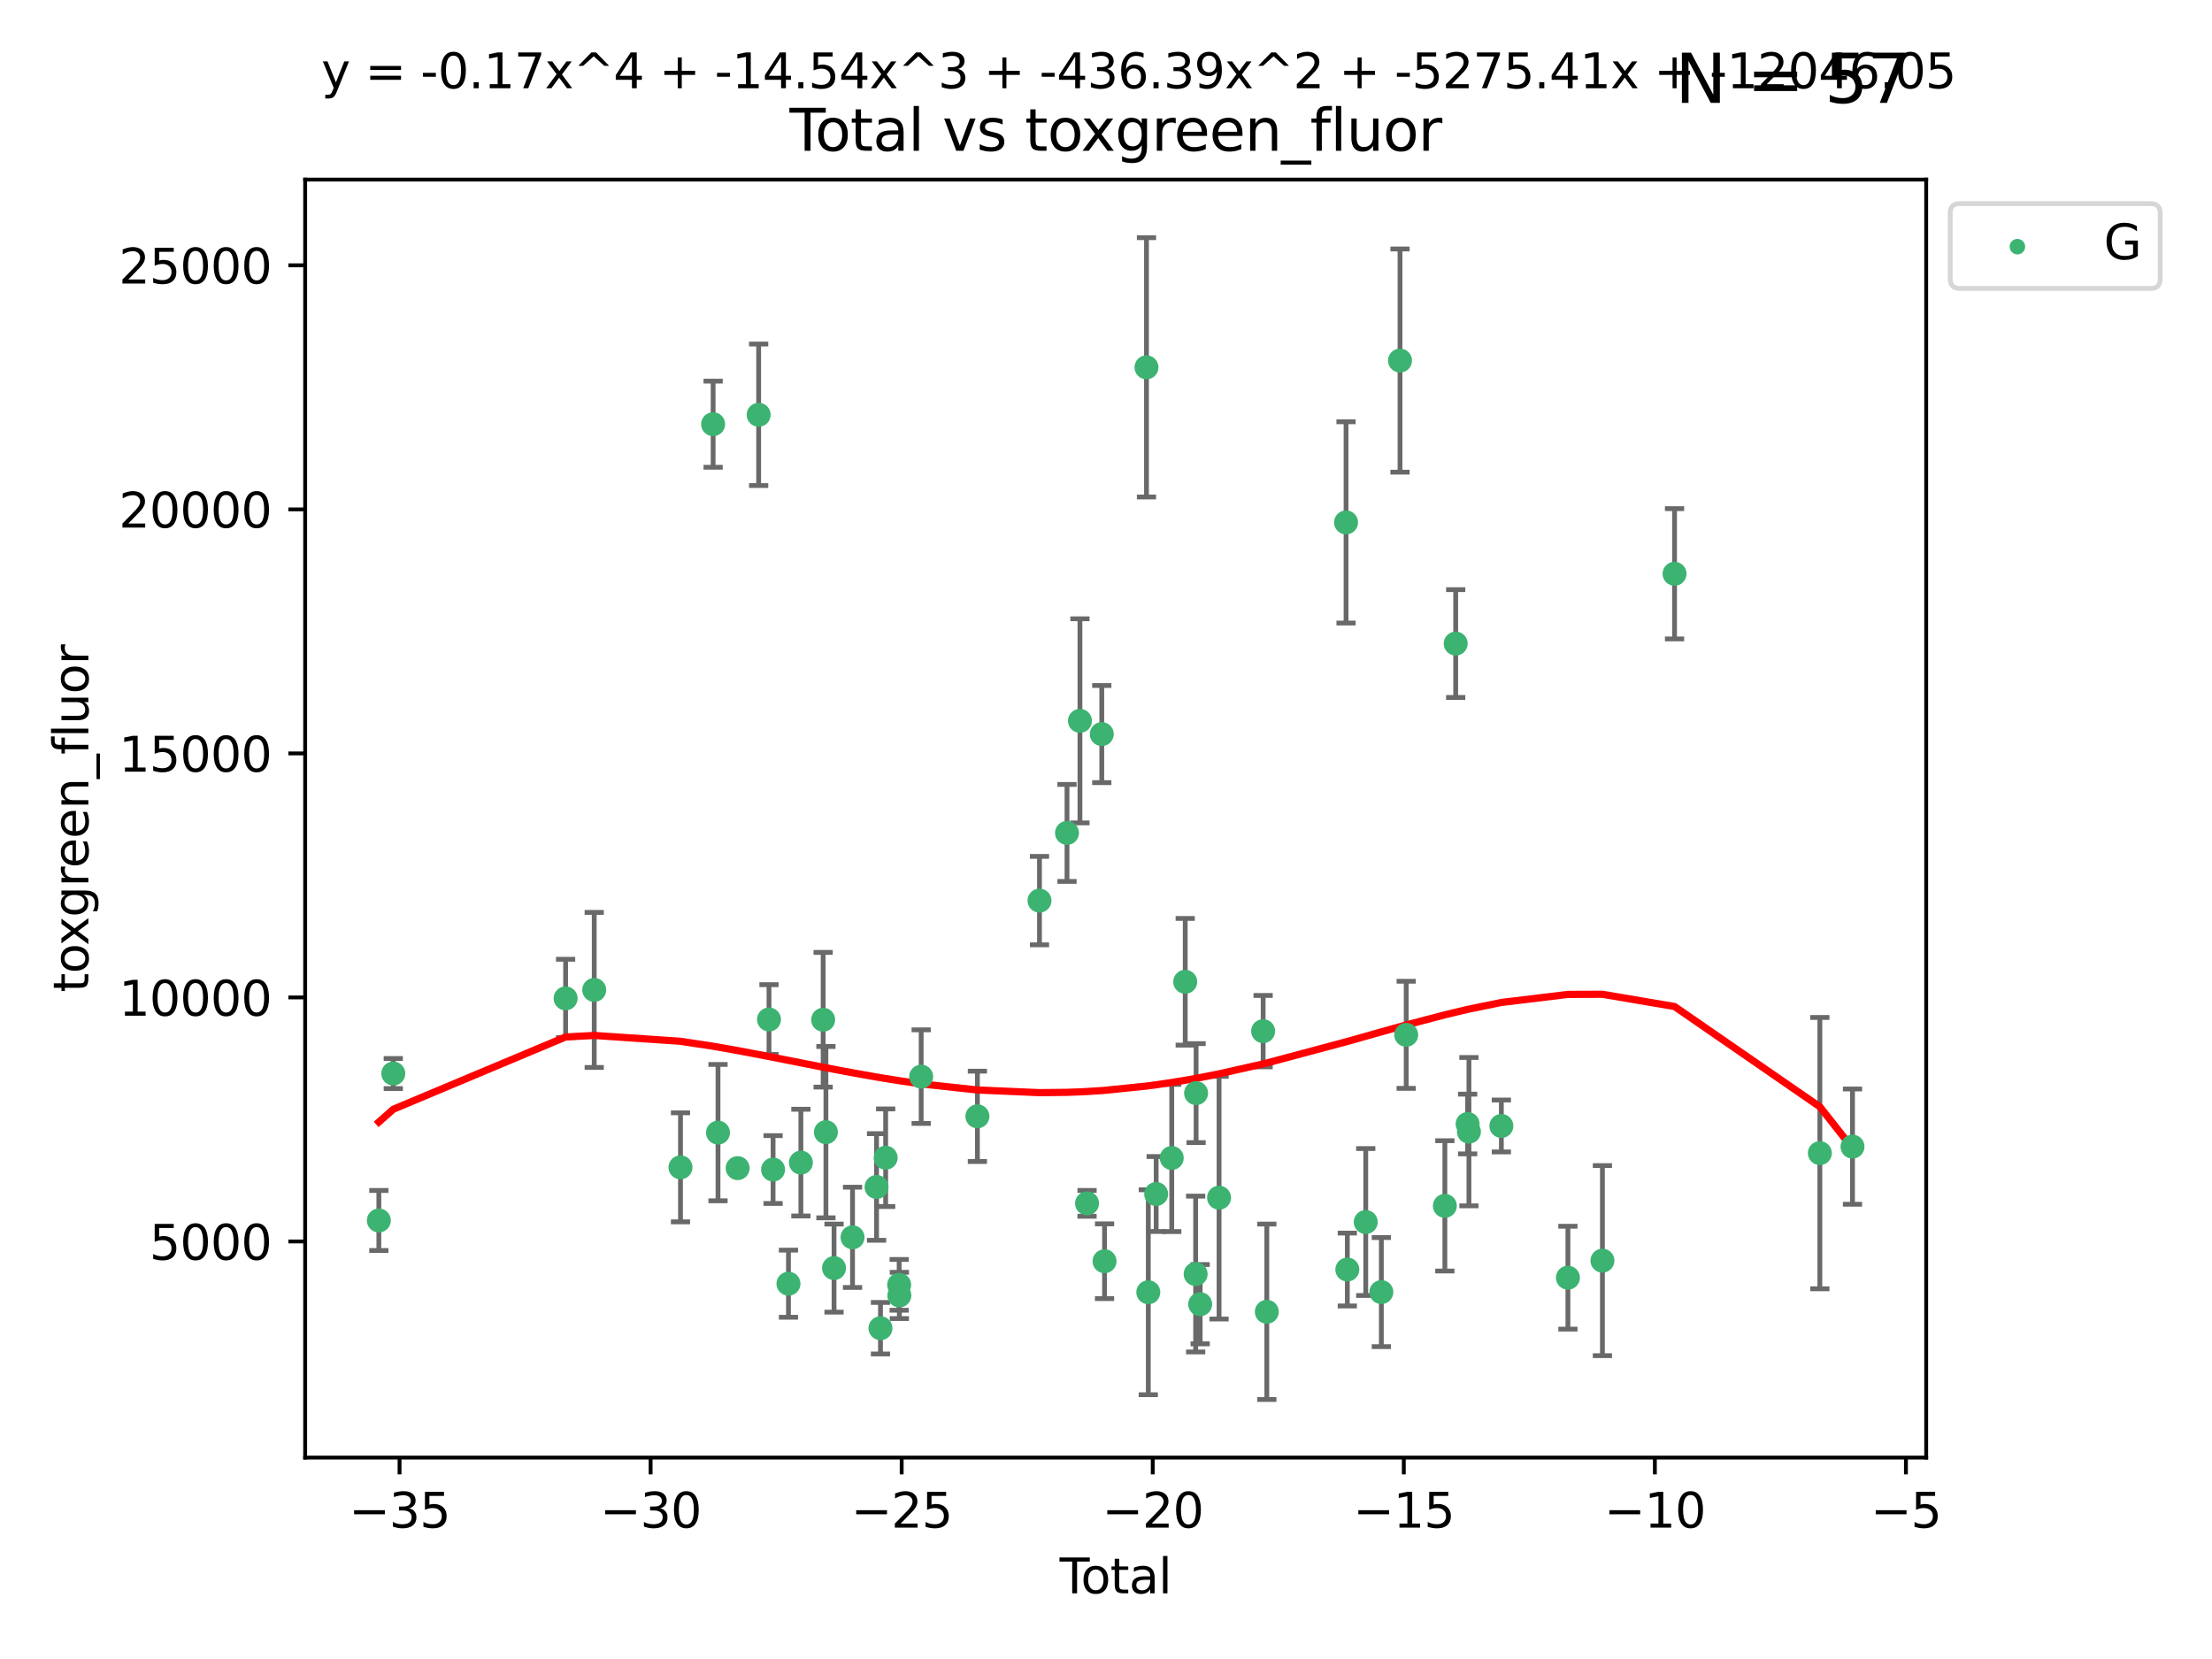 <?xml version="1.0" encoding="utf-8" standalone="no"?>
<!DOCTYPE svg PUBLIC "-//W3C//DTD SVG 1.1//EN"
  "http://www.w3.org/Graphics/SVG/1.1/DTD/svg11.dtd">
<svg xmlns:xlink="http://www.w3.org/1999/xlink" width="460.8pt" height="345.6pt" viewBox="0 0 460.8 345.6" xmlns="http://www.w3.org/2000/svg" version="1.1">
 <defs>
  <style type="text/css">*{stroke-linejoin: round; stroke-linecap: butt}</style>
 </defs>
 <g id="figure_1">
  <g id="patch_1">
   <path d="M 0 345.6 
L 460.8 345.6 
L 460.8 0 
L 0 0 
z
" style="fill: #ffffff"/>
  </g>
  <g id="axes_1">
   <g id="patch_2">
    <path d="M 63.571 303.64 
L 401.26 303.64 
L 401.26 37.411 
L 63.571 37.411 
z
" style="fill: #ffffff"/>
   </g>
   <g id="PathCollection_1">
    <defs>
     <path id="m804fa9dda6" d="M 0 1.118 
C 0.297 1.118 0.581 1 0.791 0.791 
C 1 0.581 1.118 0.297 1.118 0 
C 1.118 -0.297 1 -0.581 0.791 -0.791 
C 0.581 -1 0.297 -1.118 0 -1.118 
C -0.297 -1.118 -0.581 -1 -0.791 -0.791 
C -1 -0.581 -1.118 -0.297 -1.118 0 
C -1.118 0.297 -1 0.581 -0.791 0.791 
C -0.581 1 -0.297 1.118 0 1.118 
z
" style="stroke: #3cb371"/>
    </defs>
    <g clip-path="url(#p241772e55e)">
     <use xlink:href="#m804fa9dda6" x="78.921" y="254.249" style="fill: #3cb371; stroke: #3cb371"/>
     <use xlink:href="#m804fa9dda6" x="81.93" y="223.641" style="fill: #3cb371; stroke: #3cb371"/>
     <use xlink:href="#m804fa9dda6" x="117.827" y="207.979" style="fill: #3cb371; stroke: #3cb371"/>
     <use xlink:href="#m804fa9dda6" x="123.788" y="206.22" style="fill: #3cb371; stroke: #3cb371"/>
     <use xlink:href="#m804fa9dda6" x="141.76" y="243.178" style="fill: #3cb371; stroke: #3cb371"/>
     <use xlink:href="#m804fa9dda6" x="148.556" y="88.366" style="fill: #3cb371; stroke: #3cb371"/>
     <use xlink:href="#m804fa9dda6" x="149.573" y="235.945" style="fill: #3cb371; stroke: #3cb371"/>
     <use xlink:href="#m804fa9dda6" x="153.665" y="243.344" style="fill: #3cb371; stroke: #3cb371"/>
     <use xlink:href="#m804fa9dda6" x="158.042" y="86.408" style="fill: #3cb371; stroke: #3cb371"/>
     <use xlink:href="#m804fa9dda6" x="160.196" y="212.38" style="fill: #3cb371; stroke: #3cb371"/>
     <use xlink:href="#m804fa9dda6" x="161.046" y="243.642" style="fill: #3cb371; stroke: #3cb371"/>
     <use xlink:href="#m804fa9dda6" x="164.252" y="267.417" style="fill: #3cb371; stroke: #3cb371"/>
     <use xlink:href="#m804fa9dda6" x="166.84" y="242.194" style="fill: #3cb371; stroke: #3cb371"/>
     <use xlink:href="#m804fa9dda6" x="171.475" y="212.433" style="fill: #3cb371; stroke: #3cb371"/>
     <use xlink:href="#m804fa9dda6" x="172.053" y="235.851" style="fill: #3cb371; stroke: #3cb371"/>
     <use xlink:href="#m804fa9dda6" x="173.747" y="264.164" style="fill: #3cb371; stroke: #3cb371"/>
     <use xlink:href="#m804fa9dda6" x="177.596" y="257.757" style="fill: #3cb371; stroke: #3cb371"/>
     <use xlink:href="#m804fa9dda6" x="182.603" y="247.271" style="fill: #3cb371; stroke: #3cb371"/>
     <use xlink:href="#m804fa9dda6" x="183.419" y="276.687" style="fill: #3cb371; stroke: #3cb371"/>
     <use xlink:href="#m804fa9dda6" x="184.499" y="241.174" style="fill: #3cb371; stroke: #3cb371"/>
     <use xlink:href="#m804fa9dda6" x="187.311" y="267.658" style="fill: #3cb371; stroke: #3cb371"/>
     <use xlink:href="#m804fa9dda6" x="187.355" y="269.866" style="fill: #3cb371; stroke: #3cb371"/>
     <use xlink:href="#m804fa9dda6" x="191.898" y="224.281" style="fill: #3cb371; stroke: #3cb371"/>
     <use xlink:href="#m804fa9dda6" x="203.61" y="232.552" style="fill: #3cb371; stroke: #3cb371"/>
     <use xlink:href="#m804fa9dda6" x="216.545" y="187.615" style="fill: #3cb371; stroke: #3cb371"/>
     <use xlink:href="#m804fa9dda6" x="222.277" y="173.511" style="fill: #3cb371; stroke: #3cb371"/>
     <use xlink:href="#m804fa9dda6" x="224.972" y="150.168" style="fill: #3cb371; stroke: #3cb371"/>
     <use xlink:href="#m804fa9dda6" x="226.453" y="250.678" style="fill: #3cb371; stroke: #3cb371"/>
     <use xlink:href="#m804fa9dda6" x="229.52" y="152.922" style="fill: #3cb371; stroke: #3cb371"/>
     <use xlink:href="#m804fa9dda6" x="230.097" y="262.738" style="fill: #3cb371; stroke: #3cb371"/>
     <use xlink:href="#m804fa9dda6" x="238.835" y="76.523" style="fill: #3cb371; stroke: #3cb371"/>
     <use xlink:href="#m804fa9dda6" x="239.213" y="269.202" style="fill: #3cb371; stroke: #3cb371"/>
     <use xlink:href="#m804fa9dda6" x="240.851" y="248.737" style="fill: #3cb371; stroke: #3cb371"/>
     <use xlink:href="#m804fa9dda6" x="244.097" y="241.227" style="fill: #3cb371; stroke: #3cb371"/>
     <use xlink:href="#m804fa9dda6" x="246.904" y="204.526" style="fill: #3cb371; stroke: #3cb371"/>
     <use xlink:href="#m804fa9dda6" x="249.076" y="265.407" style="fill: #3cb371; stroke: #3cb371"/>
     <use xlink:href="#m804fa9dda6" x="249.167" y="227.716" style="fill: #3cb371; stroke: #3cb371"/>
     <use xlink:href="#m804fa9dda6" x="250.017" y="271.687" style="fill: #3cb371; stroke: #3cb371"/>
     <use xlink:href="#m804fa9dda6" x="253.952" y="249.5" style="fill: #3cb371; stroke: #3cb371"/>
     <use xlink:href="#m804fa9dda6" x="263.134" y="214.807" style="fill: #3cb371; stroke: #3cb371"/>
     <use xlink:href="#m804fa9dda6" x="263.901" y="273.268" style="fill: #3cb371; stroke: #3cb371"/>
     <use xlink:href="#m804fa9dda6" x="280.407" y="108.828" style="fill: #3cb371; stroke: #3cb371"/>
     <use xlink:href="#m804fa9dda6" x="280.673" y="264.465" style="fill: #3cb371; stroke: #3cb371"/>
     <use xlink:href="#m804fa9dda6" x="284.511" y="254.573" style="fill: #3cb371; stroke: #3cb371"/>
     <use xlink:href="#m804fa9dda6" x="287.76" y="269.166" style="fill: #3cb371; stroke: #3cb371"/>
     <use xlink:href="#m804fa9dda6" x="291.648" y="75.114" style="fill: #3cb371; stroke: #3cb371"/>
     <use xlink:href="#m804fa9dda6" x="292.937" y="215.573" style="fill: #3cb371; stroke: #3cb371"/>
     <use xlink:href="#m804fa9dda6" x="300.991" y="251.202" style="fill: #3cb371; stroke: #3cb371"/>
     <use xlink:href="#m804fa9dda6" x="303.248" y="134.066" style="fill: #3cb371; stroke: #3cb371"/>
     <use xlink:href="#m804fa9dda6" x="305.733" y="234.151" style="fill: #3cb371; stroke: #3cb371"/>
     <use xlink:href="#m804fa9dda6" x="306.006" y="235.745" style="fill: #3cb371; stroke: #3cb371"/>
     <use xlink:href="#m804fa9dda6" x="312.761" y="234.558" style="fill: #3cb371; stroke: #3cb371"/>
     <use xlink:href="#m804fa9dda6" x="326.625" y="266.167" style="fill: #3cb371; stroke: #3cb371"/>
     <use xlink:href="#m804fa9dda6" x="333.814" y="262.615" style="fill: #3cb371; stroke: #3cb371"/>
     <use xlink:href="#m804fa9dda6" x="348.839" y="119.527" style="fill: #3cb371; stroke: #3cb371"/>
     <use xlink:href="#m804fa9dda6" x="379.109" y="240.218" style="fill: #3cb371; stroke: #3cb371"/>
     <use xlink:href="#m804fa9dda6" x="385.911" y="238.863" style="fill: #3cb371; stroke: #3cb371"/>
    </g>
   </g>
   <g id="matplotlib.axis_1">
    <g id="xtick_1">
     <g id="line2d_1">
      <defs>
       <path id="m55ed6ddca7" d="M 0 0 
L 0 3.5 
" style="stroke: #000000; stroke-width: 0.8"/>
      </defs>
      <g>
       <use xlink:href="#m55ed6ddca7" x="83.232" y="303.64" style="stroke: #000000; stroke-width: 0.8"/>
      </g>
     </g>
     <g id="text_1">
      <!-- −35 -->
      <g transform="translate(72.68 318.238)scale(0.1 -0.1)">
       <defs>
        <path id="DejaVuSans-2212" d="M 678 2272 
L 4684 2272 
L 4684 1741 
L 678 1741 
L 678 2272 
z
" transform="scale(0.016)"/>
        <path id="DejaVuSans-33" d="M 2597 2516 
Q 3050 2419 3304 2112 
Q 3559 1806 3559 1356 
Q 3559 666 3084 287 
Q 2609 -91 1734 -91 
Q 1441 -91 1130 -33 
Q 819 25 488 141 
L 488 750 
Q 750 597 1062 519 
Q 1375 441 1716 441 
Q 2309 441 2620 675 
Q 2931 909 2931 1356 
Q 2931 1769 2642 2001 
Q 2353 2234 1838 2234 
L 1294 2234 
L 1294 2753 
L 1863 2753 
Q 2328 2753 2575 2939 
Q 2822 3125 2822 3475 
Q 2822 3834 2567 4026 
Q 2313 4219 1838 4219 
Q 1578 4219 1281 4162 
Q 984 4106 628 3988 
L 628 4550 
Q 988 4650 1302 4700 
Q 1616 4750 1894 4750 
Q 2613 4750 3031 4423 
Q 3450 4097 3450 3541 
Q 3450 3153 3228 2886 
Q 3006 2619 2597 2516 
z
" transform="scale(0.016)"/>
        <path id="DejaVuSans-35" d="M 691 4666 
L 3169 4666 
L 3169 4134 
L 1269 4134 
L 1269 2991 
Q 1406 3038 1543 3061 
Q 1681 3084 1819 3084 
Q 2600 3084 3056 2656 
Q 3513 2228 3513 1497 
Q 3513 744 3044 326 
Q 2575 -91 1722 -91 
Q 1428 -91 1123 -41 
Q 819 9 494 109 
L 494 744 
Q 775 591 1075 516 
Q 1375 441 1709 441 
Q 2250 441 2565 725 
Q 2881 1009 2881 1497 
Q 2881 1984 2565 2268 
Q 2250 2553 1709 2553 
Q 1456 2553 1204 2497 
Q 953 2441 691 2322 
L 691 4666 
z
" transform="scale(0.016)"/>
       </defs>
       <use xlink:href="#DejaVuSans-2212"/>
       <use xlink:href="#DejaVuSans-33" x="83.789"/>
       <use xlink:href="#DejaVuSans-35" x="147.412"/>
      </g>
     </g>
    </g>
    <g id="xtick_2">
     <g id="line2d_2">
      <g>
       <use xlink:href="#m55ed6ddca7" x="135.534" y="303.64" style="stroke: #000000; stroke-width: 0.8"/>
      </g>
     </g>
     <g id="text_2">
      <!-- −30 -->
      <g transform="translate(124.981 318.238)scale(0.1 -0.1)">
       <defs>
        <path id="DejaVuSans-30" d="M 2034 4250 
Q 1547 4250 1301 3770 
Q 1056 3291 1056 2328 
Q 1056 1369 1301 889 
Q 1547 409 2034 409 
Q 2525 409 2770 889 
Q 3016 1369 3016 2328 
Q 3016 3291 2770 3770 
Q 2525 4250 2034 4250 
z
M 2034 4750 
Q 2819 4750 3233 4129 
Q 3647 3509 3647 2328 
Q 3647 1150 3233 529 
Q 2819 -91 2034 -91 
Q 1250 -91 836 529 
Q 422 1150 422 2328 
Q 422 3509 836 4129 
Q 1250 4750 2034 4750 
z
" transform="scale(0.016)"/>
       </defs>
       <use xlink:href="#DejaVuSans-2212"/>
       <use xlink:href="#DejaVuSans-33" x="83.789"/>
       <use xlink:href="#DejaVuSans-30" x="147.412"/>
      </g>
     </g>
    </g>
    <g id="xtick_3">
     <g id="line2d_3">
      <g>
       <use xlink:href="#m55ed6ddca7" x="187.835" y="303.64" style="stroke: #000000; stroke-width: 0.8"/>
      </g>
     </g>
     <g id="text_3">
      <!-- −25 -->
      <g transform="translate(177.283 318.238)scale(0.1 -0.1)">
       <defs>
        <path id="DejaVuSans-32" d="M 1228 531 
L 3431 531 
L 3431 0 
L 469 0 
L 469 531 
Q 828 903 1448 1529 
Q 2069 2156 2228 2338 
Q 2531 2678 2651 2914 
Q 2772 3150 2772 3378 
Q 2772 3750 2511 3984 
Q 2250 4219 1831 4219 
Q 1534 4219 1204 4116 
Q 875 4013 500 3803 
L 500 4441 
Q 881 4594 1212 4672 
Q 1544 4750 1819 4750 
Q 2544 4750 2975 4387 
Q 3406 4025 3406 3419 
Q 3406 3131 3298 2873 
Q 3191 2616 2906 2266 
Q 2828 2175 2409 1742 
Q 1991 1309 1228 531 
z
" transform="scale(0.016)"/>
       </defs>
       <use xlink:href="#DejaVuSans-2212"/>
       <use xlink:href="#DejaVuSans-32" x="83.789"/>
       <use xlink:href="#DejaVuSans-35" x="147.412"/>
      </g>
     </g>
    </g>
    <g id="xtick_4">
     <g id="line2d_4">
      <g>
       <use xlink:href="#m55ed6ddca7" x="240.136" y="303.64" style="stroke: #000000; stroke-width: 0.8"/>
      </g>
     </g>
     <g id="text_4">
      <!-- −20 -->
      <g transform="translate(229.584 318.238)scale(0.1 -0.1)">
       <use xlink:href="#DejaVuSans-2212"/>
       <use xlink:href="#DejaVuSans-32" x="83.789"/>
       <use xlink:href="#DejaVuSans-30" x="147.412"/>
      </g>
     </g>
    </g>
    <g id="xtick_5">
     <g id="line2d_5">
      <g>
       <use xlink:href="#m55ed6ddca7" x="292.437" y="303.64" style="stroke: #000000; stroke-width: 0.8"/>
      </g>
     </g>
     <g id="text_5">
      <!-- −15 -->
      <g transform="translate(281.885 318.238)scale(0.1 -0.1)">
       <defs>
        <path id="DejaVuSans-31" d="M 794 531 
L 1825 531 
L 1825 4091 
L 703 3866 
L 703 4441 
L 1819 4666 
L 2450 4666 
L 2450 531 
L 3481 531 
L 3481 0 
L 794 0 
L 794 531 
z
" transform="scale(0.016)"/>
       </defs>
       <use xlink:href="#DejaVuSans-2212"/>
       <use xlink:href="#DejaVuSans-31" x="83.789"/>
       <use xlink:href="#DejaVuSans-35" x="147.412"/>
      </g>
     </g>
    </g>
    <g id="xtick_6">
     <g id="line2d_6">
      <g>
       <use xlink:href="#m55ed6ddca7" x="344.739" y="303.64" style="stroke: #000000; stroke-width: 0.8"/>
      </g>
     </g>
     <g id="text_6">
      <!-- −10 -->
      <g transform="translate(334.186 318.238)scale(0.1 -0.1)">
       <use xlink:href="#DejaVuSans-2212"/>
       <use xlink:href="#DejaVuSans-31" x="83.789"/>
       <use xlink:href="#DejaVuSans-30" x="147.412"/>
      </g>
     </g>
    </g>
    <g id="xtick_7">
     <g id="line2d_7">
      <g>
       <use xlink:href="#m55ed6ddca7" x="397.04" y="303.64" style="stroke: #000000; stroke-width: 0.8"/>
      </g>
     </g>
     <g id="text_7">
      <!-- −5 -->
      <g transform="translate(389.669 318.238)scale(0.1 -0.1)">
       <use xlink:href="#DejaVuSans-2212"/>
       <use xlink:href="#DejaVuSans-35" x="83.789"/>
      </g>
     </g>
    </g>
    <g id="text_8">
     <!-- Total -->
     <g transform="translate(220.739 331.917)scale(0.1 -0.1)">
      <defs>
       <path id="DejaVuSans-54" d="M -19 4666 
L 3928 4666 
L 3928 4134 
L 2272 4134 
L 2272 0 
L 1638 0 
L 1638 4134 
L -19 4134 
L -19 4666 
z
" transform="scale(0.016)"/>
       <path id="DejaVuSans-6f" d="M 1959 3097 
Q 1497 3097 1228 2736 
Q 959 2375 959 1747 
Q 959 1119 1226 758 
Q 1494 397 1959 397 
Q 2419 397 2687 759 
Q 2956 1122 2956 1747 
Q 2956 2369 2687 2733 
Q 2419 3097 1959 3097 
z
M 1959 3584 
Q 2709 3584 3137 3096 
Q 3566 2609 3566 1747 
Q 3566 888 3137 398 
Q 2709 -91 1959 -91 
Q 1206 -91 779 398 
Q 353 888 353 1747 
Q 353 2609 779 3096 
Q 1206 3584 1959 3584 
z
" transform="scale(0.016)"/>
       <path id="DejaVuSans-74" d="M 1172 4494 
L 1172 3500 
L 2356 3500 
L 2356 3053 
L 1172 3053 
L 1172 1153 
Q 1172 725 1289 603 
Q 1406 481 1766 481 
L 2356 481 
L 2356 0 
L 1766 0 
Q 1100 0 847 248 
Q 594 497 594 1153 
L 594 3053 
L 172 3053 
L 172 3500 
L 594 3500 
L 594 4494 
L 1172 4494 
z
" transform="scale(0.016)"/>
       <path id="DejaVuSans-61" d="M 2194 1759 
Q 1497 1759 1228 1600 
Q 959 1441 959 1056 
Q 959 750 1161 570 
Q 1363 391 1709 391 
Q 2188 391 2477 730 
Q 2766 1069 2766 1631 
L 2766 1759 
L 2194 1759 
z
M 3341 1997 
L 3341 0 
L 2766 0 
L 2766 531 
Q 2569 213 2275 61 
Q 1981 -91 1556 -91 
Q 1019 -91 701 211 
Q 384 513 384 1019 
Q 384 1609 779 1909 
Q 1175 2209 1959 2209 
L 2766 2209 
L 2766 2266 
Q 2766 2663 2505 2880 
Q 2244 3097 1772 3097 
Q 1472 3097 1187 3025 
Q 903 2953 641 2809 
L 641 3341 
Q 956 3463 1253 3523 
Q 1550 3584 1831 3584 
Q 2591 3584 2966 3190 
Q 3341 2797 3341 1997 
z
" transform="scale(0.016)"/>
       <path id="DejaVuSans-6c" d="M 603 4863 
L 1178 4863 
L 1178 0 
L 603 0 
L 603 4863 
z
" transform="scale(0.016)"/>
      </defs>
      <use xlink:href="#DejaVuSans-54"/>
      <use xlink:href="#DejaVuSans-6f" x="44.084"/>
      <use xlink:href="#DejaVuSans-74" x="105.266"/>
      <use xlink:href="#DejaVuSans-61" x="144.475"/>
      <use xlink:href="#DejaVuSans-6c" x="205.754"/>
     </g>
    </g>
   </g>
   <g id="matplotlib.axis_2">
    <g id="ytick_1">
     <g id="line2d_8">
      <defs>
       <path id="ma0fd4a4557" d="M 0 0 
L -3.5 0 
" style="stroke: #000000; stroke-width: 0.8"/>
      </defs>
      <g>
       <use xlink:href="#ma0fd4a4557" x="63.571" y="258.624" style="stroke: #000000; stroke-width: 0.8"/>
      </g>
     </g>
     <g id="text_9">
      <!-- 5000 -->
      <g transform="translate(31.121 262.423)scale(0.1 -0.1)">
       <use xlink:href="#DejaVuSans-35"/>
       <use xlink:href="#DejaVuSans-30" x="63.623"/>
       <use xlink:href="#DejaVuSans-30" x="127.246"/>
       <use xlink:href="#DejaVuSans-30" x="190.869"/>
      </g>
     </g>
    </g>
    <g id="ytick_2">
     <g id="line2d_9">
      <g>
       <use xlink:href="#ma0fd4a4557" x="63.571" y="207.786" style="stroke: #000000; stroke-width: 0.8"/>
      </g>
     </g>
     <g id="text_10">
      <!-- 10000 -->
      <g transform="translate(24.759 211.585)scale(0.1 -0.1)">
       <use xlink:href="#DejaVuSans-31"/>
       <use xlink:href="#DejaVuSans-30" x="63.623"/>
       <use xlink:href="#DejaVuSans-30" x="127.246"/>
       <use xlink:href="#DejaVuSans-30" x="190.869"/>
       <use xlink:href="#DejaVuSans-30" x="254.492"/>
      </g>
     </g>
    </g>
    <g id="ytick_3">
     <g id="line2d_10">
      <g>
       <use xlink:href="#ma0fd4a4557" x="63.571" y="156.947" style="stroke: #000000; stroke-width: 0.8"/>
      </g>
     </g>
     <g id="text_11">
      <!-- 15000 -->
      <g transform="translate(24.759 160.746)scale(0.1 -0.1)">
       <use xlink:href="#DejaVuSans-31"/>
       <use xlink:href="#DejaVuSans-35" x="63.623"/>
       <use xlink:href="#DejaVuSans-30" x="127.246"/>
       <use xlink:href="#DejaVuSans-30" x="190.869"/>
       <use xlink:href="#DejaVuSans-30" x="254.492"/>
      </g>
     </g>
    </g>
    <g id="ytick_4">
     <g id="line2d_11">
      <g>
       <use xlink:href="#ma0fd4a4557" x="63.571" y="106.109" style="stroke: #000000; stroke-width: 0.8"/>
      </g>
     </g>
     <g id="text_12">
      <!-- 20000 -->
      <g transform="translate(24.759 109.908)scale(0.1 -0.1)">
       <use xlink:href="#DejaVuSans-32"/>
       <use xlink:href="#DejaVuSans-30" x="63.623"/>
       <use xlink:href="#DejaVuSans-30" x="127.246"/>
       <use xlink:href="#DejaVuSans-30" x="190.869"/>
       <use xlink:href="#DejaVuSans-30" x="254.492"/>
      </g>
     </g>
    </g>
    <g id="ytick_5">
     <g id="line2d_12">
      <g>
       <use xlink:href="#ma0fd4a4557" x="63.571" y="55.271" style="stroke: #000000; stroke-width: 0.8"/>
      </g>
     </g>
     <g id="text_13">
      <!-- 25000 -->
      <g transform="translate(24.759 59.07)scale(0.1 -0.1)">
       <use xlink:href="#DejaVuSans-32"/>
       <use xlink:href="#DejaVuSans-35" x="63.623"/>
       <use xlink:href="#DejaVuSans-30" x="127.246"/>
       <use xlink:href="#DejaVuSans-30" x="190.869"/>
       <use xlink:href="#DejaVuSans-30" x="254.492"/>
      </g>
     </g>
    </g>
    <g id="text_14">
     <!-- toxgreen_fluor -->
     <g transform="translate(18.401 206.72)rotate(-90)scale(0.1 -0.1)">
      <defs>
       <path id="DejaVuSans-78" d="M 3513 3500 
L 2247 1797 
L 3578 0 
L 2900 0 
L 1881 1375 
L 863 0 
L 184 0 
L 1544 1831 
L 300 3500 
L 978 3500 
L 1906 2253 
L 2834 3500 
L 3513 3500 
z
" transform="scale(0.016)"/>
       <path id="DejaVuSans-67" d="M 2906 1791 
Q 2906 2416 2648 2759 
Q 2391 3103 1925 3103 
Q 1463 3103 1205 2759 
Q 947 2416 947 1791 
Q 947 1169 1205 825 
Q 1463 481 1925 481 
Q 2391 481 2648 825 
Q 2906 1169 2906 1791 
z
M 3481 434 
Q 3481 -459 3084 -895 
Q 2688 -1331 1869 -1331 
Q 1566 -1331 1297 -1286 
Q 1028 -1241 775 -1147 
L 775 -588 
Q 1028 -725 1275 -790 
Q 1522 -856 1778 -856 
Q 2344 -856 2625 -561 
Q 2906 -266 2906 331 
L 2906 616 
Q 2728 306 2450 153 
Q 2172 0 1784 0 
Q 1141 0 747 490 
Q 353 981 353 1791 
Q 353 2603 747 3093 
Q 1141 3584 1784 3584 
Q 2172 3584 2450 3431 
Q 2728 3278 2906 2969 
L 2906 3500 
L 3481 3500 
L 3481 434 
z
" transform="scale(0.016)"/>
       <path id="DejaVuSans-72" d="M 2631 2963 
Q 2534 3019 2420 3045 
Q 2306 3072 2169 3072 
Q 1681 3072 1420 2755 
Q 1159 2438 1159 1844 
L 1159 0 
L 581 0 
L 581 3500 
L 1159 3500 
L 1159 2956 
Q 1341 3275 1631 3429 
Q 1922 3584 2338 3584 
Q 2397 3584 2469 3576 
Q 2541 3569 2628 3553 
L 2631 2963 
z
" transform="scale(0.016)"/>
       <path id="DejaVuSans-65" d="M 3597 1894 
L 3597 1613 
L 953 1613 
Q 991 1019 1311 708 
Q 1631 397 2203 397 
Q 2534 397 2845 478 
Q 3156 559 3463 722 
L 3463 178 
Q 3153 47 2828 -22 
Q 2503 -91 2169 -91 
Q 1331 -91 842 396 
Q 353 884 353 1716 
Q 353 2575 817 3079 
Q 1281 3584 2069 3584 
Q 2775 3584 3186 3129 
Q 3597 2675 3597 1894 
z
M 3022 2063 
Q 3016 2534 2758 2815 
Q 2500 3097 2075 3097 
Q 1594 3097 1305 2825 
Q 1016 2553 972 2059 
L 3022 2063 
z
" transform="scale(0.016)"/>
       <path id="DejaVuSans-6e" d="M 3513 2113 
L 3513 0 
L 2938 0 
L 2938 2094 
Q 2938 2591 2744 2837 
Q 2550 3084 2163 3084 
Q 1697 3084 1428 2787 
Q 1159 2491 1159 1978 
L 1159 0 
L 581 0 
L 581 3500 
L 1159 3500 
L 1159 2956 
Q 1366 3272 1645 3428 
Q 1925 3584 2291 3584 
Q 2894 3584 3203 3211 
Q 3513 2838 3513 2113 
z
" transform="scale(0.016)"/>
       <path id="DejaVuSans-5f" d="M 3263 -1063 
L 3263 -1509 
L -63 -1509 
L -63 -1063 
L 3263 -1063 
z
" transform="scale(0.016)"/>
       <path id="DejaVuSans-66" d="M 2375 4863 
L 2375 4384 
L 1825 4384 
Q 1516 4384 1395 4259 
Q 1275 4134 1275 3809 
L 1275 3500 
L 2222 3500 
L 2222 3053 
L 1275 3053 
L 1275 0 
L 697 0 
L 697 3053 
L 147 3053 
L 147 3500 
L 697 3500 
L 697 3744 
Q 697 4328 969 4595 
Q 1241 4863 1831 4863 
L 2375 4863 
z
" transform="scale(0.016)"/>
       <path id="DejaVuSans-75" d="M 544 1381 
L 544 3500 
L 1119 3500 
L 1119 1403 
Q 1119 906 1312 657 
Q 1506 409 1894 409 
Q 2359 409 2629 706 
Q 2900 1003 2900 1516 
L 2900 3500 
L 3475 3500 
L 3475 0 
L 2900 0 
L 2900 538 
Q 2691 219 2414 64 
Q 2138 -91 1772 -91 
Q 1169 -91 856 284 
Q 544 659 544 1381 
z
M 1991 3584 
L 1991 3584 
z
" transform="scale(0.016)"/>
      </defs>
      <use xlink:href="#DejaVuSans-74"/>
      <use xlink:href="#DejaVuSans-6f" x="39.209"/>
      <use xlink:href="#DejaVuSans-78" x="97.266"/>
      <use xlink:href="#DejaVuSans-67" x="156.445"/>
      <use xlink:href="#DejaVuSans-72" x="219.922"/>
      <use xlink:href="#DejaVuSans-65" x="258.785"/>
      <use xlink:href="#DejaVuSans-65" x="320.309"/>
      <use xlink:href="#DejaVuSans-6e" x="381.832"/>
      <use xlink:href="#DejaVuSans-5f" x="445.211"/>
      <use xlink:href="#DejaVuSans-66" x="495.211"/>
      <use xlink:href="#DejaVuSans-6c" x="530.416"/>
      <use xlink:href="#DejaVuSans-75" x="558.199"/>
      <use xlink:href="#DejaVuSans-6f" x="621.578"/>
      <use xlink:href="#DejaVuSans-72" x="682.76"/>
     </g>
    </g>
   </g>
   <g id="LineCollection_1">
    <path d="M 78.921 260.501 
L 78.921 247.998 
" clip-path="url(#p241772e55e)" style="fill: none; stroke: #696969"/>
    <path d="M 81.93 226.773 
L 81.93 220.509 
" clip-path="url(#p241772e55e)" style="fill: none; stroke: #696969"/>
    <path d="M 117.827 216.128 
L 117.827 199.83 
" clip-path="url(#p241772e55e)" style="fill: none; stroke: #696969"/>
    <path d="M 123.788 222.371 
L 123.788 190.069 
" clip-path="url(#p241772e55e)" style="fill: none; stroke: #696969"/>
    <path d="M 141.76 254.535 
L 141.76 231.821 
" clip-path="url(#p241772e55e)" style="fill: none; stroke: #696969"/>
    <path d="M 148.556 97.336 
L 148.556 79.395 
" clip-path="url(#p241772e55e)" style="fill: none; stroke: #696969"/>
    <path d="M 149.573 250.147 
L 149.573 221.743 
" clip-path="url(#p241772e55e)" style="fill: none; stroke: #696969"/>
    <path d="M 153.665 244.208 
L 153.665 242.48 
" clip-path="url(#p241772e55e)" style="fill: none; stroke: #696969"/>
    <path d="M 158.042 101.145 
L 158.042 71.67 
" clip-path="url(#p241772e55e)" style="fill: none; stroke: #696969"/>
    <path d="M 160.196 219.638 
L 160.196 205.122 
" clip-path="url(#p241772e55e)" style="fill: none; stroke: #696969"/>
    <path d="M 161.046 250.71 
L 161.046 236.575 
" clip-path="url(#p241772e55e)" style="fill: none; stroke: #696969"/>
    <path d="M 164.252 274.406 
L 164.252 260.429 
" clip-path="url(#p241772e55e)" style="fill: none; stroke: #696969"/>
    <path d="M 166.84 253.312 
L 166.84 231.076 
" clip-path="url(#p241772e55e)" style="fill: none; stroke: #696969"/>
    <path d="M 171.475 226.462 
L 171.475 198.403 
" clip-path="url(#p241772e55e)" style="fill: none; stroke: #696969"/>
    <path d="M 172.053 253.698 
L 172.053 218.003 
" clip-path="url(#p241772e55e)" style="fill: none; stroke: #696969"/>
    <path d="M 173.747 273.338 
L 173.747 254.991 
" clip-path="url(#p241772e55e)" style="fill: none; stroke: #696969"/>
    <path d="M 177.596 268.203 
L 177.596 247.311 
" clip-path="url(#p241772e55e)" style="fill: none; stroke: #696969"/>
    <path d="M 182.603 258.377 
L 182.603 236.164 
" clip-path="url(#p241772e55e)" style="fill: none; stroke: #696969"/>
    <path d="M 183.419 282.05 
L 183.419 271.325 
" clip-path="url(#p241772e55e)" style="fill: none; stroke: #696969"/>
    <path d="M 184.499 251.339 
L 184.499 231.008 
" clip-path="url(#p241772e55e)" style="fill: none; stroke: #696969"/>
    <path d="M 187.311 272.947 
L 187.311 262.368 
" clip-path="url(#p241772e55e)" style="fill: none; stroke: #696969"/>
    <path d="M 187.355 274.682 
L 187.355 265.05 
" clip-path="url(#p241772e55e)" style="fill: none; stroke: #696969"/>
    <path d="M 191.898 234.028 
L 191.898 214.534 
" clip-path="url(#p241772e55e)" style="fill: none; stroke: #696969"/>
    <path d="M 203.61 241.963 
L 203.61 223.141 
" clip-path="url(#p241772e55e)" style="fill: none; stroke: #696969"/>
    <path d="M 216.545 196.827 
L 216.545 178.403 
" clip-path="url(#p241772e55e)" style="fill: none; stroke: #696969"/>
    <path d="M 222.277 183.609 
L 222.277 163.413 
" clip-path="url(#p241772e55e)" style="fill: none; stroke: #696969"/>
    <path d="M 224.972 171.427 
L 224.972 128.908 
" clip-path="url(#p241772e55e)" style="fill: none; stroke: #696969"/>
    <path d="M 226.453 253.365 
L 226.453 247.992 
" clip-path="url(#p241772e55e)" style="fill: none; stroke: #696969"/>
    <path d="M 229.52 163.038 
L 229.52 142.807 
" clip-path="url(#p241772e55e)" style="fill: none; stroke: #696969"/>
    <path d="M 230.097 270.524 
L 230.097 254.951 
" clip-path="url(#p241772e55e)" style="fill: none; stroke: #696969"/>
    <path d="M 238.835 103.534 
L 238.835 49.513 
" clip-path="url(#p241772e55e)" style="fill: none; stroke: #696969"/>
    <path d="M 239.213 290.546 
L 239.213 247.857 
" clip-path="url(#p241772e55e)" style="fill: none; stroke: #696969"/>
    <path d="M 240.851 256.544 
L 240.851 240.93 
" clip-path="url(#p241772e55e)" style="fill: none; stroke: #696969"/>
    <path d="M 244.097 256.561 
L 244.097 225.893 
" clip-path="url(#p241772e55e)" style="fill: none; stroke: #696969"/>
    <path d="M 246.904 217.72 
L 246.904 191.333 
" clip-path="url(#p241772e55e)" style="fill: none; stroke: #696969"/>
    <path d="M 249.076 281.638 
L 249.076 249.176 
" clip-path="url(#p241772e55e)" style="fill: none; stroke: #696969"/>
    <path d="M 249.167 238.024 
L 249.167 217.409 
" clip-path="url(#p241772e55e)" style="fill: none; stroke: #696969"/>
    <path d="M 250.017 279.947 
L 250.017 263.428 
" clip-path="url(#p241772e55e)" style="fill: none; stroke: #696969"/>
    <path d="M 253.952 274.778 
L 253.952 224.222 
" clip-path="url(#p241772e55e)" style="fill: none; stroke: #696969"/>
    <path d="M 263.134 222.241 
L 263.134 207.372 
" clip-path="url(#p241772e55e)" style="fill: none; stroke: #696969"/>
    <path d="M 263.901 291.539 
L 263.901 254.998 
" clip-path="url(#p241772e55e)" style="fill: none; stroke: #696969"/>
    <path d="M 280.407 129.788 
L 280.407 87.868 
" clip-path="url(#p241772e55e)" style="fill: none; stroke: #696969"/>
    <path d="M 280.673 272.055 
L 280.673 256.876 
" clip-path="url(#p241772e55e)" style="fill: none; stroke: #696969"/>
    <path d="M 284.511 269.877 
L 284.511 239.268 
" clip-path="url(#p241772e55e)" style="fill: none; stroke: #696969"/>
    <path d="M 287.76 280.529 
L 287.76 257.802 
" clip-path="url(#p241772e55e)" style="fill: none; stroke: #696969"/>
    <path d="M 291.648 98.362 
L 291.648 51.866 
" clip-path="url(#p241772e55e)" style="fill: none; stroke: #696969"/>
    <path d="M 292.937 226.727 
L 292.937 204.418 
" clip-path="url(#p241772e55e)" style="fill: none; stroke: #696969"/>
    <path d="M 300.991 264.774 
L 300.991 237.629 
" clip-path="url(#p241772e55e)" style="fill: none; stroke: #696969"/>
    <path d="M 303.248 145.294 
L 303.248 122.838 
" clip-path="url(#p241772e55e)" style="fill: none; stroke: #696969"/>
    <path d="M 305.733 240.374 
L 305.733 227.928 
" clip-path="url(#p241772e55e)" style="fill: none; stroke: #696969"/>
    <path d="M 306.006 251.2 
L 306.006 220.291 
" clip-path="url(#p241772e55e)" style="fill: none; stroke: #696969"/>
    <path d="M 312.761 239.962 
L 312.761 229.154 
" clip-path="url(#p241772e55e)" style="fill: none; stroke: #696969"/>
    <path d="M 326.625 276.883 
L 326.625 255.451 
" clip-path="url(#p241772e55e)" style="fill: none; stroke: #696969"/>
    <path d="M 333.814 282.413 
L 333.814 242.817 
" clip-path="url(#p241772e55e)" style="fill: none; stroke: #696969"/>
    <path d="M 348.839 133.095 
L 348.839 105.958 
" clip-path="url(#p241772e55e)" style="fill: none; stroke: #696969"/>
    <path d="M 379.109 268.48 
L 379.109 211.956 
" clip-path="url(#p241772e55e)" style="fill: none; stroke: #696969"/>
    <path d="M 385.911 250.868 
L 385.911 226.858 
" clip-path="url(#p241772e55e)" style="fill: none; stroke: #696969"/>
   </g>
   <g id="line2d_13">
    <defs>
     <path id="m8377240930" d="M 2 0 
L -2 -0 
" style="stroke: #696969"/>
    </defs>
    <g clip-path="url(#p241772e55e)">
     <use xlink:href="#m8377240930" x="78.921" y="260.501" style="fill: #696969; stroke: #696969"/>
     <use xlink:href="#m8377240930" x="81.93" y="226.773" style="fill: #696969; stroke: #696969"/>
     <use xlink:href="#m8377240930" x="117.827" y="216.128" style="fill: #696969; stroke: #696969"/>
     <use xlink:href="#m8377240930" x="123.788" y="222.371" style="fill: #696969; stroke: #696969"/>
     <use xlink:href="#m8377240930" x="141.76" y="254.535" style="fill: #696969; stroke: #696969"/>
     <use xlink:href="#m8377240930" x="148.556" y="97.336" style="fill: #696969; stroke: #696969"/>
     <use xlink:href="#m8377240930" x="149.573" y="250.147" style="fill: #696969; stroke: #696969"/>
     <use xlink:href="#m8377240930" x="153.665" y="244.208" style="fill: #696969; stroke: #696969"/>
     <use xlink:href="#m8377240930" x="158.042" y="101.145" style="fill: #696969; stroke: #696969"/>
     <use xlink:href="#m8377240930" x="160.196" y="219.638" style="fill: #696969; stroke: #696969"/>
     <use xlink:href="#m8377240930" x="161.046" y="250.71" style="fill: #696969; stroke: #696969"/>
     <use xlink:href="#m8377240930" x="164.252" y="274.406" style="fill: #696969; stroke: #696969"/>
     <use xlink:href="#m8377240930" x="166.84" y="253.312" style="fill: #696969; stroke: #696969"/>
     <use xlink:href="#m8377240930" x="171.475" y="226.462" style="fill: #696969; stroke: #696969"/>
     <use xlink:href="#m8377240930" x="172.053" y="253.698" style="fill: #696969; stroke: #696969"/>
     <use xlink:href="#m8377240930" x="173.747" y="273.338" style="fill: #696969; stroke: #696969"/>
     <use xlink:href="#m8377240930" x="177.596" y="268.203" style="fill: #696969; stroke: #696969"/>
     <use xlink:href="#m8377240930" x="182.603" y="258.377" style="fill: #696969; stroke: #696969"/>
     <use xlink:href="#m8377240930" x="183.419" y="282.05" style="fill: #696969; stroke: #696969"/>
     <use xlink:href="#m8377240930" x="184.499" y="251.339" style="fill: #696969; stroke: #696969"/>
     <use xlink:href="#m8377240930" x="187.311" y="272.947" style="fill: #696969; stroke: #696969"/>
     <use xlink:href="#m8377240930" x="187.355" y="274.682" style="fill: #696969; stroke: #696969"/>
     <use xlink:href="#m8377240930" x="191.898" y="234.028" style="fill: #696969; stroke: #696969"/>
     <use xlink:href="#m8377240930" x="203.61" y="241.963" style="fill: #696969; stroke: #696969"/>
     <use xlink:href="#m8377240930" x="216.545" y="196.827" style="fill: #696969; stroke: #696969"/>
     <use xlink:href="#m8377240930" x="222.277" y="183.609" style="fill: #696969; stroke: #696969"/>
     <use xlink:href="#m8377240930" x="224.972" y="171.427" style="fill: #696969; stroke: #696969"/>
     <use xlink:href="#m8377240930" x="226.453" y="253.365" style="fill: #696969; stroke: #696969"/>
     <use xlink:href="#m8377240930" x="229.52" y="163.038" style="fill: #696969; stroke: #696969"/>
     <use xlink:href="#m8377240930" x="230.097" y="270.524" style="fill: #696969; stroke: #696969"/>
     <use xlink:href="#m8377240930" x="238.835" y="103.534" style="fill: #696969; stroke: #696969"/>
     <use xlink:href="#m8377240930" x="239.213" y="290.546" style="fill: #696969; stroke: #696969"/>
     <use xlink:href="#m8377240930" x="240.851" y="256.544" style="fill: #696969; stroke: #696969"/>
     <use xlink:href="#m8377240930" x="244.097" y="256.561" style="fill: #696969; stroke: #696969"/>
     <use xlink:href="#m8377240930" x="246.904" y="217.72" style="fill: #696969; stroke: #696969"/>
     <use xlink:href="#m8377240930" x="249.076" y="281.638" style="fill: #696969; stroke: #696969"/>
     <use xlink:href="#m8377240930" x="249.167" y="238.024" style="fill: #696969; stroke: #696969"/>
     <use xlink:href="#m8377240930" x="250.017" y="279.947" style="fill: #696969; stroke: #696969"/>
     <use xlink:href="#m8377240930" x="253.952" y="274.778" style="fill: #696969; stroke: #696969"/>
     <use xlink:href="#m8377240930" x="263.134" y="222.241" style="fill: #696969; stroke: #696969"/>
     <use xlink:href="#m8377240930" x="263.901" y="291.539" style="fill: #696969; stroke: #696969"/>
     <use xlink:href="#m8377240930" x="280.407" y="129.788" style="fill: #696969; stroke: #696969"/>
     <use xlink:href="#m8377240930" x="280.673" y="272.055" style="fill: #696969; stroke: #696969"/>
     <use xlink:href="#m8377240930" x="284.511" y="269.877" style="fill: #696969; stroke: #696969"/>
     <use xlink:href="#m8377240930" x="287.76" y="280.529" style="fill: #696969; stroke: #696969"/>
     <use xlink:href="#m8377240930" x="291.648" y="98.362" style="fill: #696969; stroke: #696969"/>
     <use xlink:href="#m8377240930" x="292.937" y="226.727" style="fill: #696969; stroke: #696969"/>
     <use xlink:href="#m8377240930" x="300.991" y="264.774" style="fill: #696969; stroke: #696969"/>
     <use xlink:href="#m8377240930" x="303.248" y="145.294" style="fill: #696969; stroke: #696969"/>
     <use xlink:href="#m8377240930" x="305.733" y="240.374" style="fill: #696969; stroke: #696969"/>
     <use xlink:href="#m8377240930" x="306.006" y="251.2" style="fill: #696969; stroke: #696969"/>
     <use xlink:href="#m8377240930" x="312.761" y="239.962" style="fill: #696969; stroke: #696969"/>
     <use xlink:href="#m8377240930" x="326.625" y="276.883" style="fill: #696969; stroke: #696969"/>
     <use xlink:href="#m8377240930" x="333.814" y="282.413" style="fill: #696969; stroke: #696969"/>
     <use xlink:href="#m8377240930" x="348.839" y="133.095" style="fill: #696969; stroke: #696969"/>
     <use xlink:href="#m8377240930" x="379.109" y="268.48" style="fill: #696969; stroke: #696969"/>
     <use xlink:href="#m8377240930" x="385.911" y="250.868" style="fill: #696969; stroke: #696969"/>
    </g>
   </g>
   <g id="line2d_14">
    <g clip-path="url(#p241772e55e)">
     <use xlink:href="#m8377240930" x="78.921" y="247.998" style="fill: #696969; stroke: #696969"/>
     <use xlink:href="#m8377240930" x="81.93" y="220.509" style="fill: #696969; stroke: #696969"/>
     <use xlink:href="#m8377240930" x="117.827" y="199.83" style="fill: #696969; stroke: #696969"/>
     <use xlink:href="#m8377240930" x="123.788" y="190.069" style="fill: #696969; stroke: #696969"/>
     <use xlink:href="#m8377240930" x="141.76" y="231.821" style="fill: #696969; stroke: #696969"/>
     <use xlink:href="#m8377240930" x="148.556" y="79.395" style="fill: #696969; stroke: #696969"/>
     <use xlink:href="#m8377240930" x="149.573" y="221.743" style="fill: #696969; stroke: #696969"/>
     <use xlink:href="#m8377240930" x="153.665" y="242.48" style="fill: #696969; stroke: #696969"/>
     <use xlink:href="#m8377240930" x="158.042" y="71.67" style="fill: #696969; stroke: #696969"/>
     <use xlink:href="#m8377240930" x="160.196" y="205.122" style="fill: #696969; stroke: #696969"/>
     <use xlink:href="#m8377240930" x="161.046" y="236.575" style="fill: #696969; stroke: #696969"/>
     <use xlink:href="#m8377240930" x="164.252" y="260.429" style="fill: #696969; stroke: #696969"/>
     <use xlink:href="#m8377240930" x="166.84" y="231.076" style="fill: #696969; stroke: #696969"/>
     <use xlink:href="#m8377240930" x="171.475" y="198.403" style="fill: #696969; stroke: #696969"/>
     <use xlink:href="#m8377240930" x="172.053" y="218.003" style="fill: #696969; stroke: #696969"/>
     <use xlink:href="#m8377240930" x="173.747" y="254.991" style="fill: #696969; stroke: #696969"/>
     <use xlink:href="#m8377240930" x="177.596" y="247.311" style="fill: #696969; stroke: #696969"/>
     <use xlink:href="#m8377240930" x="182.603" y="236.164" style="fill: #696969; stroke: #696969"/>
     <use xlink:href="#m8377240930" x="183.419" y="271.325" style="fill: #696969; stroke: #696969"/>
     <use xlink:href="#m8377240930" x="184.499" y="231.008" style="fill: #696969; stroke: #696969"/>
     <use xlink:href="#m8377240930" x="187.311" y="262.368" style="fill: #696969; stroke: #696969"/>
     <use xlink:href="#m8377240930" x="187.355" y="265.05" style="fill: #696969; stroke: #696969"/>
     <use xlink:href="#m8377240930" x="191.898" y="214.534" style="fill: #696969; stroke: #696969"/>
     <use xlink:href="#m8377240930" x="203.61" y="223.141" style="fill: #696969; stroke: #696969"/>
     <use xlink:href="#m8377240930" x="216.545" y="178.403" style="fill: #696969; stroke: #696969"/>
     <use xlink:href="#m8377240930" x="222.277" y="163.413" style="fill: #696969; stroke: #696969"/>
     <use xlink:href="#m8377240930" x="224.972" y="128.908" style="fill: #696969; stroke: #696969"/>
     <use xlink:href="#m8377240930" x="226.453" y="247.992" style="fill: #696969; stroke: #696969"/>
     <use xlink:href="#m8377240930" x="229.52" y="142.807" style="fill: #696969; stroke: #696969"/>
     <use xlink:href="#m8377240930" x="230.097" y="254.951" style="fill: #696969; stroke: #696969"/>
     <use xlink:href="#m8377240930" x="238.835" y="49.513" style="fill: #696969; stroke: #696969"/>
     <use xlink:href="#m8377240930" x="239.213" y="247.857" style="fill: #696969; stroke: #696969"/>
     <use xlink:href="#m8377240930" x="240.851" y="240.93" style="fill: #696969; stroke: #696969"/>
     <use xlink:href="#m8377240930" x="244.097" y="225.893" style="fill: #696969; stroke: #696969"/>
     <use xlink:href="#m8377240930" x="246.904" y="191.333" style="fill: #696969; stroke: #696969"/>
     <use xlink:href="#m8377240930" x="249.076" y="249.176" style="fill: #696969; stroke: #696969"/>
     <use xlink:href="#m8377240930" x="249.167" y="217.409" style="fill: #696969; stroke: #696969"/>
     <use xlink:href="#m8377240930" x="250.017" y="263.428" style="fill: #696969; stroke: #696969"/>
     <use xlink:href="#m8377240930" x="253.952" y="224.222" style="fill: #696969; stroke: #696969"/>
     <use xlink:href="#m8377240930" x="263.134" y="207.372" style="fill: #696969; stroke: #696969"/>
     <use xlink:href="#m8377240930" x="263.901" y="254.998" style="fill: #696969; stroke: #696969"/>
     <use xlink:href="#m8377240930" x="280.407" y="87.868" style="fill: #696969; stroke: #696969"/>
     <use xlink:href="#m8377240930" x="280.673" y="256.876" style="fill: #696969; stroke: #696969"/>
     <use xlink:href="#m8377240930" x="284.511" y="239.268" style="fill: #696969; stroke: #696969"/>
     <use xlink:href="#m8377240930" x="287.76" y="257.802" style="fill: #696969; stroke: #696969"/>
     <use xlink:href="#m8377240930" x="291.648" y="51.866" style="fill: #696969; stroke: #696969"/>
     <use xlink:href="#m8377240930" x="292.937" y="204.418" style="fill: #696969; stroke: #696969"/>
     <use xlink:href="#m8377240930" x="300.991" y="237.629" style="fill: #696969; stroke: #696969"/>
     <use xlink:href="#m8377240930" x="303.248" y="122.838" style="fill: #696969; stroke: #696969"/>
     <use xlink:href="#m8377240930" x="305.733" y="227.928" style="fill: #696969; stroke: #696969"/>
     <use xlink:href="#m8377240930" x="306.006" y="220.291" style="fill: #696969; stroke: #696969"/>
     <use xlink:href="#m8377240930" x="312.761" y="229.154" style="fill: #696969; stroke: #696969"/>
     <use xlink:href="#m8377240930" x="326.625" y="255.451" style="fill: #696969; stroke: #696969"/>
     <use xlink:href="#m8377240930" x="333.814" y="242.817" style="fill: #696969; stroke: #696969"/>
     <use xlink:href="#m8377240930" x="348.839" y="105.958" style="fill: #696969; stroke: #696969"/>
     <use xlink:href="#m8377240930" x="379.109" y="211.956" style="fill: #696969; stroke: #696969"/>
     <use xlink:href="#m8377240930" x="385.911" y="226.858" style="fill: #696969; stroke: #696969"/>
    </g>
   </g>
   <g id="line2d_15">
    <path d="M 78.921 233.74 
L 81.93 231.079 
L 117.827 216.02 
L 123.788 215.703 
L 141.76 216.917 
L 148.556 217.952 
L 149.573 218.125 
L 153.665 218.853 
L 158.042 219.679 
L 160.196 220.097 
L 161.046 220.264 
L 164.252 220.896 
L 166.84 221.409 
L 171.475 222.319 
L 172.053 222.431 
L 173.747 222.756 
L 177.596 223.477 
L 182.603 224.362 
L 183.419 224.5 
L 184.499 224.679 
L 187.311 225.126 
L 187.355 225.133 
L 191.898 225.791 
L 203.61 227.062 
L 216.545 227.62 
L 222.277 227.554 
L 224.972 227.454 
L 226.453 227.38 
L 229.52 227.185 
L 230.097 227.142 
L 238.835 226.25 
L 239.213 226.201 
L 240.851 225.981 
L 244.097 225.5 
L 246.904 225.039 
L 249.076 224.653 
L 249.167 224.637 
L 250.017 224.479 
L 253.952 223.703 
L 263.134 221.63 
L 263.901 221.442 
L 280.407 217.029 
L 280.673 216.954 
L 284.511 215.872 
L 287.76 214.957 
L 291.648 213.875 
L 292.937 213.521 
L 300.991 211.408 
L 303.248 210.856 
L 305.733 210.277 
L 306.006 210.215 
L 312.761 208.831 
L 326.625 207.151 
L 333.814 207.127 
L 348.839 209.676 
L 379.109 230.562 
L 385.911 239.189 
" clip-path="url(#p241772e55e)" style="fill: none; stroke: #ff0000; stroke-width: 1.5; stroke-linecap: square"/>
   </g>
   <g id="line2d_16">
    <defs>
     <path id="m376ca1c04f" d="M 0 2 
C 0.53 2 1.039 1.789 1.414 1.414 
C 1.789 1.039 2 0.53 2 0 
C 2 -0.53 1.789 -1.039 1.414 -1.414 
C 1.039 -1.789 0.53 -2 0 -2 
C -0.53 -2 -1.039 -1.789 -1.414 -1.414 
C -1.789 -1.039 -2 -0.53 -2 0 
C -2 0.53 -1.789 1.039 -1.414 1.414 
C -1.039 1.789 -0.53 2 0 2 
z
" style="stroke: #3cb371"/>
    </defs>
    <g clip-path="url(#p241772e55e)">
     <use xlink:href="#m376ca1c04f" x="78.921" y="254.249" style="fill: #3cb371; stroke: #3cb371"/>
     <use xlink:href="#m376ca1c04f" x="81.93" y="223.641" style="fill: #3cb371; stroke: #3cb371"/>
     <use xlink:href="#m376ca1c04f" x="117.827" y="207.979" style="fill: #3cb371; stroke: #3cb371"/>
     <use xlink:href="#m376ca1c04f" x="123.788" y="206.22" style="fill: #3cb371; stroke: #3cb371"/>
     <use xlink:href="#m376ca1c04f" x="141.76" y="243.178" style="fill: #3cb371; stroke: #3cb371"/>
     <use xlink:href="#m376ca1c04f" x="148.556" y="88.366" style="fill: #3cb371; stroke: #3cb371"/>
     <use xlink:href="#m376ca1c04f" x="149.573" y="235.945" style="fill: #3cb371; stroke: #3cb371"/>
     <use xlink:href="#m376ca1c04f" x="153.665" y="243.344" style="fill: #3cb371; stroke: #3cb371"/>
     <use xlink:href="#m376ca1c04f" x="158.042" y="86.408" style="fill: #3cb371; stroke: #3cb371"/>
     <use xlink:href="#m376ca1c04f" x="160.196" y="212.38" style="fill: #3cb371; stroke: #3cb371"/>
     <use xlink:href="#m376ca1c04f" x="161.046" y="243.642" style="fill: #3cb371; stroke: #3cb371"/>
     <use xlink:href="#m376ca1c04f" x="164.252" y="267.417" style="fill: #3cb371; stroke: #3cb371"/>
     <use xlink:href="#m376ca1c04f" x="166.84" y="242.194" style="fill: #3cb371; stroke: #3cb371"/>
     <use xlink:href="#m376ca1c04f" x="171.475" y="212.433" style="fill: #3cb371; stroke: #3cb371"/>
     <use xlink:href="#m376ca1c04f" x="172.053" y="235.851" style="fill: #3cb371; stroke: #3cb371"/>
     <use xlink:href="#m376ca1c04f" x="173.747" y="264.164" style="fill: #3cb371; stroke: #3cb371"/>
     <use xlink:href="#m376ca1c04f" x="177.596" y="257.757" style="fill: #3cb371; stroke: #3cb371"/>
     <use xlink:href="#m376ca1c04f" x="182.603" y="247.271" style="fill: #3cb371; stroke: #3cb371"/>
     <use xlink:href="#m376ca1c04f" x="183.419" y="276.687" style="fill: #3cb371; stroke: #3cb371"/>
     <use xlink:href="#m376ca1c04f" x="184.499" y="241.174" style="fill: #3cb371; stroke: #3cb371"/>
     <use xlink:href="#m376ca1c04f" x="187.311" y="267.658" style="fill: #3cb371; stroke: #3cb371"/>
     <use xlink:href="#m376ca1c04f" x="187.355" y="269.866" style="fill: #3cb371; stroke: #3cb371"/>
     <use xlink:href="#m376ca1c04f" x="191.898" y="224.281" style="fill: #3cb371; stroke: #3cb371"/>
     <use xlink:href="#m376ca1c04f" x="203.61" y="232.552" style="fill: #3cb371; stroke: #3cb371"/>
     <use xlink:href="#m376ca1c04f" x="216.545" y="187.615" style="fill: #3cb371; stroke: #3cb371"/>
     <use xlink:href="#m376ca1c04f" x="222.277" y="173.511" style="fill: #3cb371; stroke: #3cb371"/>
     <use xlink:href="#m376ca1c04f" x="224.972" y="150.168" style="fill: #3cb371; stroke: #3cb371"/>
     <use xlink:href="#m376ca1c04f" x="226.453" y="250.678" style="fill: #3cb371; stroke: #3cb371"/>
     <use xlink:href="#m376ca1c04f" x="229.52" y="152.922" style="fill: #3cb371; stroke: #3cb371"/>
     <use xlink:href="#m376ca1c04f" x="230.097" y="262.738" style="fill: #3cb371; stroke: #3cb371"/>
     <use xlink:href="#m376ca1c04f" x="238.835" y="76.523" style="fill: #3cb371; stroke: #3cb371"/>
     <use xlink:href="#m376ca1c04f" x="239.213" y="269.202" style="fill: #3cb371; stroke: #3cb371"/>
     <use xlink:href="#m376ca1c04f" x="240.851" y="248.737" style="fill: #3cb371; stroke: #3cb371"/>
     <use xlink:href="#m376ca1c04f" x="244.097" y="241.227" style="fill: #3cb371; stroke: #3cb371"/>
     <use xlink:href="#m376ca1c04f" x="246.904" y="204.526" style="fill: #3cb371; stroke: #3cb371"/>
     <use xlink:href="#m376ca1c04f" x="249.076" y="265.407" style="fill: #3cb371; stroke: #3cb371"/>
     <use xlink:href="#m376ca1c04f" x="249.167" y="227.716" style="fill: #3cb371; stroke: #3cb371"/>
     <use xlink:href="#m376ca1c04f" x="250.017" y="271.687" style="fill: #3cb371; stroke: #3cb371"/>
     <use xlink:href="#m376ca1c04f" x="253.952" y="249.5" style="fill: #3cb371; stroke: #3cb371"/>
     <use xlink:href="#m376ca1c04f" x="263.134" y="214.807" style="fill: #3cb371; stroke: #3cb371"/>
     <use xlink:href="#m376ca1c04f" x="263.901" y="273.268" style="fill: #3cb371; stroke: #3cb371"/>
     <use xlink:href="#m376ca1c04f" x="280.407" y="108.828" style="fill: #3cb371; stroke: #3cb371"/>
     <use xlink:href="#m376ca1c04f" x="280.673" y="264.465" style="fill: #3cb371; stroke: #3cb371"/>
     <use xlink:href="#m376ca1c04f" x="284.511" y="254.573" style="fill: #3cb371; stroke: #3cb371"/>
     <use xlink:href="#m376ca1c04f" x="287.76" y="269.166" style="fill: #3cb371; stroke: #3cb371"/>
     <use xlink:href="#m376ca1c04f" x="291.648" y="75.114" style="fill: #3cb371; stroke: #3cb371"/>
     <use xlink:href="#m376ca1c04f" x="292.937" y="215.573" style="fill: #3cb371; stroke: #3cb371"/>
     <use xlink:href="#m376ca1c04f" x="300.991" y="251.202" style="fill: #3cb371; stroke: #3cb371"/>
     <use xlink:href="#m376ca1c04f" x="303.248" y="134.066" style="fill: #3cb371; stroke: #3cb371"/>
     <use xlink:href="#m376ca1c04f" x="305.733" y="234.151" style="fill: #3cb371; stroke: #3cb371"/>
     <use xlink:href="#m376ca1c04f" x="306.006" y="235.745" style="fill: #3cb371; stroke: #3cb371"/>
     <use xlink:href="#m376ca1c04f" x="312.761" y="234.558" style="fill: #3cb371; stroke: #3cb371"/>
     <use xlink:href="#m376ca1c04f" x="326.625" y="266.167" style="fill: #3cb371; stroke: #3cb371"/>
     <use xlink:href="#m376ca1c04f" x="333.814" y="262.615" style="fill: #3cb371; stroke: #3cb371"/>
     <use xlink:href="#m376ca1c04f" x="348.839" y="119.527" style="fill: #3cb371; stroke: #3cb371"/>
     <use xlink:href="#m376ca1c04f" x="379.109" y="240.218" style="fill: #3cb371; stroke: #3cb371"/>
     <use xlink:href="#m376ca1c04f" x="385.911" y="238.863" style="fill: #3cb371; stroke: #3cb371"/>
    </g>
   </g>
   <g id="patch_3">
    <path d="M 63.571 303.64 
L 63.571 37.411 
" style="fill: none; stroke: #000000; stroke-width: 0.8; stroke-linejoin: miter; stroke-linecap: square"/>
   </g>
   <g id="patch_4">
    <path d="M 401.26 303.64 
L 401.26 37.411 
" style="fill: none; stroke: #000000; stroke-width: 0.8; stroke-linejoin: miter; stroke-linecap: square"/>
   </g>
   <g id="patch_5">
    <path d="M 63.571 303.64 
L 401.26 303.64 
" style="fill: none; stroke: #000000; stroke-width: 0.8; stroke-linejoin: miter; stroke-linecap: square"/>
   </g>
   <g id="patch_6">
    <path d="M 63.571 37.411 
L 401.26 37.411 
" style="fill: none; stroke: #000000; stroke-width: 0.8; stroke-linejoin: miter; stroke-linecap: square"/>
   </g>
   <g id="text_15">
    <!-- N = 57 -->
    <g transform="translate(348.964 21.426)scale(0.14 -0.14)">
     <defs>
      <path id="DejaVuSans-4e" d="M 628 4666 
L 1478 4666 
L 3547 763 
L 3547 4666 
L 4159 4666 
L 4159 0 
L 3309 0 
L 1241 3903 
L 1241 0 
L 628 0 
L 628 4666 
z
" transform="scale(0.016)"/>
      <path id="DejaVuSans-20" transform="scale(0.016)"/>
      <path id="DejaVuSans-3d" d="M 678 2906 
L 4684 2906 
L 4684 2381 
L 678 2381 
L 678 2906 
z
M 678 1631 
L 4684 1631 
L 4684 1100 
L 678 1100 
L 678 1631 
z
" transform="scale(0.016)"/>
      <path id="DejaVuSans-37" d="M 525 4666 
L 3525 4666 
L 3525 4397 
L 1831 0 
L 1172 0 
L 2766 4134 
L 525 4134 
L 525 4666 
z
" transform="scale(0.016)"/>
     </defs>
     <use xlink:href="#DejaVuSans-4e"/>
     <use xlink:href="#DejaVuSans-20" x="74.805"/>
     <use xlink:href="#DejaVuSans-3d" x="106.592"/>
     <use xlink:href="#DejaVuSans-20" x="190.381"/>
     <use xlink:href="#DejaVuSans-35" x="222.168"/>
     <use xlink:href="#DejaVuSans-37" x="285.791"/>
    </g>
   </g>
   <g id="text_16">
    <!-- y = -0.17x^4 + -14.54x^3 + -436.39x^2 + -5275.41x + -12046.05 -->
    <g transform="translate(66.948 18.387)scale(0.1 -0.1)">
     <defs>
      <path id="DejaVuSans-79" d="M 2059 -325 
Q 1816 -950 1584 -1140 
Q 1353 -1331 966 -1331 
L 506 -1331 
L 506 -850 
L 844 -850 
Q 1081 -850 1212 -737 
Q 1344 -625 1503 -206 
L 1606 56 
L 191 3500 
L 800 3500 
L 1894 763 
L 2988 3500 
L 3597 3500 
L 2059 -325 
z
" transform="scale(0.016)"/>
      <path id="DejaVuSans-2d" d="M 313 2009 
L 1997 2009 
L 1997 1497 
L 313 1497 
L 313 2009 
z
" transform="scale(0.016)"/>
      <path id="DejaVuSans-2e" d="M 684 794 
L 1344 794 
L 1344 0 
L 684 0 
L 684 794 
z
" transform="scale(0.016)"/>
      <path id="DejaVuSans-5e" d="M 2988 4666 
L 4684 2925 
L 4056 2925 
L 2681 4159 
L 1306 2925 
L 678 2925 
L 2375 4666 
L 2988 4666 
z
" transform="scale(0.016)"/>
      <path id="DejaVuSans-34" d="M 2419 4116 
L 825 1625 
L 2419 1625 
L 2419 4116 
z
M 2253 4666 
L 3047 4666 
L 3047 1625 
L 3713 1625 
L 3713 1100 
L 3047 1100 
L 3047 0 
L 2419 0 
L 2419 1100 
L 313 1100 
L 313 1709 
L 2253 4666 
z
" transform="scale(0.016)"/>
      <path id="DejaVuSans-2b" d="M 2944 4013 
L 2944 2272 
L 4684 2272 
L 4684 1741 
L 2944 1741 
L 2944 0 
L 2419 0 
L 2419 1741 
L 678 1741 
L 678 2272 
L 2419 2272 
L 2419 4013 
L 2944 4013 
z
" transform="scale(0.016)"/>
      <path id="DejaVuSans-36" d="M 2113 2584 
Q 1688 2584 1439 2293 
Q 1191 2003 1191 1497 
Q 1191 994 1439 701 
Q 1688 409 2113 409 
Q 2538 409 2786 701 
Q 3034 994 3034 1497 
Q 3034 2003 2786 2293 
Q 2538 2584 2113 2584 
z
M 3366 4563 
L 3366 3988 
Q 3128 4100 2886 4159 
Q 2644 4219 2406 4219 
Q 1781 4219 1451 3797 
Q 1122 3375 1075 2522 
Q 1259 2794 1537 2939 
Q 1816 3084 2150 3084 
Q 2853 3084 3261 2657 
Q 3669 2231 3669 1497 
Q 3669 778 3244 343 
Q 2819 -91 2113 -91 
Q 1303 -91 875 529 
Q 447 1150 447 2328 
Q 447 3434 972 4092 
Q 1497 4750 2381 4750 
Q 2619 4750 2861 4703 
Q 3103 4656 3366 4563 
z
" transform="scale(0.016)"/>
      <path id="DejaVuSans-39" d="M 703 97 
L 703 672 
Q 941 559 1184 500 
Q 1428 441 1663 441 
Q 2288 441 2617 861 
Q 2947 1281 2994 2138 
Q 2813 1869 2534 1725 
Q 2256 1581 1919 1581 
Q 1219 1581 811 2004 
Q 403 2428 403 3163 
Q 403 3881 828 4315 
Q 1253 4750 1959 4750 
Q 2769 4750 3195 4129 
Q 3622 3509 3622 2328 
Q 3622 1225 3098 567 
Q 2575 -91 1691 -91 
Q 1453 -91 1209 -44 
Q 966 3 703 97 
z
M 1959 2075 
Q 2384 2075 2632 2365 
Q 2881 2656 2881 3163 
Q 2881 3666 2632 3958 
Q 2384 4250 1959 4250 
Q 1534 4250 1286 3958 
Q 1038 3666 1038 3163 
Q 1038 2656 1286 2365 
Q 1534 2075 1959 2075 
z
" transform="scale(0.016)"/>
     </defs>
     <use xlink:href="#DejaVuSans-79"/>
     <use xlink:href="#DejaVuSans-20" x="59.18"/>
     <use xlink:href="#DejaVuSans-3d" x="90.967"/>
     <use xlink:href="#DejaVuSans-20" x="174.756"/>
     <use xlink:href="#DejaVuSans-2d" x="206.543"/>
     <use xlink:href="#DejaVuSans-30" x="242.627"/>
     <use xlink:href="#DejaVuSans-2e" x="306.25"/>
     <use xlink:href="#DejaVuSans-31" x="338.037"/>
     <use xlink:href="#DejaVuSans-37" x="401.66"/>
     <use xlink:href="#DejaVuSans-78" x="465.283"/>
     <use xlink:href="#DejaVuSans-5e" x="524.463"/>
     <use xlink:href="#DejaVuSans-34" x="608.252"/>
     <use xlink:href="#DejaVuSans-20" x="671.875"/>
     <use xlink:href="#DejaVuSans-2b" x="703.662"/>
     <use xlink:href="#DejaVuSans-20" x="787.451"/>
     <use xlink:href="#DejaVuSans-2d" x="819.238"/>
     <use xlink:href="#DejaVuSans-31" x="855.322"/>
     <use xlink:href="#DejaVuSans-34" x="918.945"/>
     <use xlink:href="#DejaVuSans-2e" x="982.568"/>
     <use xlink:href="#DejaVuSans-35" x="1014.355"/>
     <use xlink:href="#DejaVuSans-34" x="1077.979"/>
     <use xlink:href="#DejaVuSans-78" x="1141.602"/>
     <use xlink:href="#DejaVuSans-5e" x="1200.781"/>
     <use xlink:href="#DejaVuSans-33" x="1284.57"/>
     <use xlink:href="#DejaVuSans-20" x="1348.193"/>
     <use xlink:href="#DejaVuSans-2b" x="1379.98"/>
     <use xlink:href="#DejaVuSans-20" x="1463.77"/>
     <use xlink:href="#DejaVuSans-2d" x="1495.557"/>
     <use xlink:href="#DejaVuSans-34" x="1531.641"/>
     <use xlink:href="#DejaVuSans-33" x="1595.264"/>
     <use xlink:href="#DejaVuSans-36" x="1658.887"/>
     <use xlink:href="#DejaVuSans-2e" x="1722.51"/>
     <use xlink:href="#DejaVuSans-33" x="1754.297"/>
     <use xlink:href="#DejaVuSans-39" x="1817.92"/>
     <use xlink:href="#DejaVuSans-78" x="1881.543"/>
     <use xlink:href="#DejaVuSans-5e" x="1940.723"/>
     <use xlink:href="#DejaVuSans-32" x="2024.512"/>
     <use xlink:href="#DejaVuSans-20" x="2088.135"/>
     <use xlink:href="#DejaVuSans-2b" x="2119.922"/>
     <use xlink:href="#DejaVuSans-20" x="2203.711"/>
     <use xlink:href="#DejaVuSans-2d" x="2235.498"/>
     <use xlink:href="#DejaVuSans-35" x="2271.582"/>
     <use xlink:href="#DejaVuSans-32" x="2335.205"/>
     <use xlink:href="#DejaVuSans-37" x="2398.828"/>
     <use xlink:href="#DejaVuSans-35" x="2462.451"/>
     <use xlink:href="#DejaVuSans-2e" x="2526.074"/>
     <use xlink:href="#DejaVuSans-34" x="2557.861"/>
     <use xlink:href="#DejaVuSans-31" x="2621.484"/>
     <use xlink:href="#DejaVuSans-78" x="2685.107"/>
     <use xlink:href="#DejaVuSans-20" x="2744.287"/>
     <use xlink:href="#DejaVuSans-2b" x="2776.074"/>
     <use xlink:href="#DejaVuSans-20" x="2859.863"/>
     <use xlink:href="#DejaVuSans-2d" x="2891.65"/>
     <use xlink:href="#DejaVuSans-31" x="2927.734"/>
     <use xlink:href="#DejaVuSans-32" x="2991.357"/>
     <use xlink:href="#DejaVuSans-30" x="3054.98"/>
     <use xlink:href="#DejaVuSans-34" x="3118.604"/>
     <use xlink:href="#DejaVuSans-36" x="3182.227"/>
     <use xlink:href="#DejaVuSans-2e" x="3245.85"/>
     <use xlink:href="#DejaVuSans-30" x="3277.637"/>
     <use xlink:href="#DejaVuSans-35" x="3341.26"/>
    </g>
   </g>
   <g id="text_17">
    <!-- Total vs toxgreen_fluor -->
    <g transform="translate(164.48 31.411)scale(0.12 -0.12)">
     <defs>
      <path id="DejaVuSans-76" d="M 191 3500 
L 800 3500 
L 1894 563 
L 2988 3500 
L 3597 3500 
L 2284 0 
L 1503 0 
L 191 3500 
z
" transform="scale(0.016)"/>
      <path id="DejaVuSans-73" d="M 2834 3397 
L 2834 2853 
Q 2591 2978 2328 3040 
Q 2066 3103 1784 3103 
Q 1356 3103 1142 2972 
Q 928 2841 928 2578 
Q 928 2378 1081 2264 
Q 1234 2150 1697 2047 
L 1894 2003 
Q 2506 1872 2764 1633 
Q 3022 1394 3022 966 
Q 3022 478 2636 193 
Q 2250 -91 1575 -91 
Q 1294 -91 989 -36 
Q 684 19 347 128 
L 347 722 
Q 666 556 975 473 
Q 1284 391 1588 391 
Q 1994 391 2212 530 
Q 2431 669 2431 922 
Q 2431 1156 2273 1281 
Q 2116 1406 1581 1522 
L 1381 1569 
Q 847 1681 609 1914 
Q 372 2147 372 2553 
Q 372 3047 722 3315 
Q 1072 3584 1716 3584 
Q 2034 3584 2315 3537 
Q 2597 3491 2834 3397 
z
" transform="scale(0.016)"/>
     </defs>
     <use xlink:href="#DejaVuSans-54"/>
     <use xlink:href="#DejaVuSans-6f" x="44.084"/>
     <use xlink:href="#DejaVuSans-74" x="105.266"/>
     <use xlink:href="#DejaVuSans-61" x="144.475"/>
     <use xlink:href="#DejaVuSans-6c" x="205.754"/>
     <use xlink:href="#DejaVuSans-20" x="233.537"/>
     <use xlink:href="#DejaVuSans-76" x="265.324"/>
     <use xlink:href="#DejaVuSans-73" x="324.504"/>
     <use xlink:href="#DejaVuSans-20" x="376.604"/>
     <use xlink:href="#DejaVuSans-74" x="408.391"/>
     <use xlink:href="#DejaVuSans-6f" x="447.6"/>
     <use xlink:href="#DejaVuSans-78" x="505.656"/>
     <use xlink:href="#DejaVuSans-67" x="564.836"/>
     <use xlink:href="#DejaVuSans-72" x="628.312"/>
     <use xlink:href="#DejaVuSans-65" x="667.176"/>
     <use xlink:href="#DejaVuSans-65" x="728.699"/>
     <use xlink:href="#DejaVuSans-6e" x="790.223"/>
     <use xlink:href="#DejaVuSans-5f" x="853.602"/>
     <use xlink:href="#DejaVuSans-66" x="903.602"/>
     <use xlink:href="#DejaVuSans-6c" x="938.807"/>
     <use xlink:href="#DejaVuSans-75" x="966.59"/>
     <use xlink:href="#DejaVuSans-6f" x="1029.969"/>
     <use xlink:href="#DejaVuSans-72" x="1091.15"/>
    </g>
   </g>
   <g id="legend_1">
    <g id="patch_7">
     <path d="M 408.26 60.089 
L 448.008 60.089 
Q 450.008 60.089 450.008 58.089 
L 450.008 44.411 
Q 450.008 42.411 448.008 42.411 
L 408.26 42.411 
Q 406.26 42.411 406.26 44.411 
L 406.26 58.089 
Q 406.26 60.089 408.26 60.089 
z
" style="fill: #ffffff; opacity: 0.8; stroke: #cccccc; stroke-linejoin: miter"/>
    </g>
    <g id="PathCollection_2">
     <g>
      <use xlink:href="#m804fa9dda6" x="420.26" y="51.385" style="fill: #3cb371; stroke: #3cb371"/>
     </g>
    </g>
    <g id="text_18">
     <!-- G -->
     <g transform="translate(438.26 54.01)scale(0.1 -0.1)">
      <defs>
       <path id="DejaVuSans-47" d="M 3809 666 
L 3809 1919 
L 2778 1919 
L 2778 2438 
L 4434 2438 
L 4434 434 
Q 4069 175 3628 42 
Q 3188 -91 2688 -91 
Q 1594 -91 976 548 
Q 359 1188 359 2328 
Q 359 3472 976 4111 
Q 1594 4750 2688 4750 
Q 3144 4750 3555 4637 
Q 3966 4525 4313 4306 
L 4313 3634 
Q 3963 3931 3569 4081 
Q 3175 4231 2741 4231 
Q 1884 4231 1454 3753 
Q 1025 3275 1025 2328 
Q 1025 1384 1454 906 
Q 1884 428 2741 428 
Q 3075 428 3337 486 
Q 3600 544 3809 666 
z
" transform="scale(0.016)"/>
      </defs>
      <use xlink:href="#DejaVuSans-47"/>
     </g>
    </g>
   </g>
  </g>
 </g>
 <defs>
  <clipPath id="p241772e55e">
   <rect x="63.571" y="37.411" width="337.689" height="266.229"/>
  </clipPath>
 </defs>
</svg>
